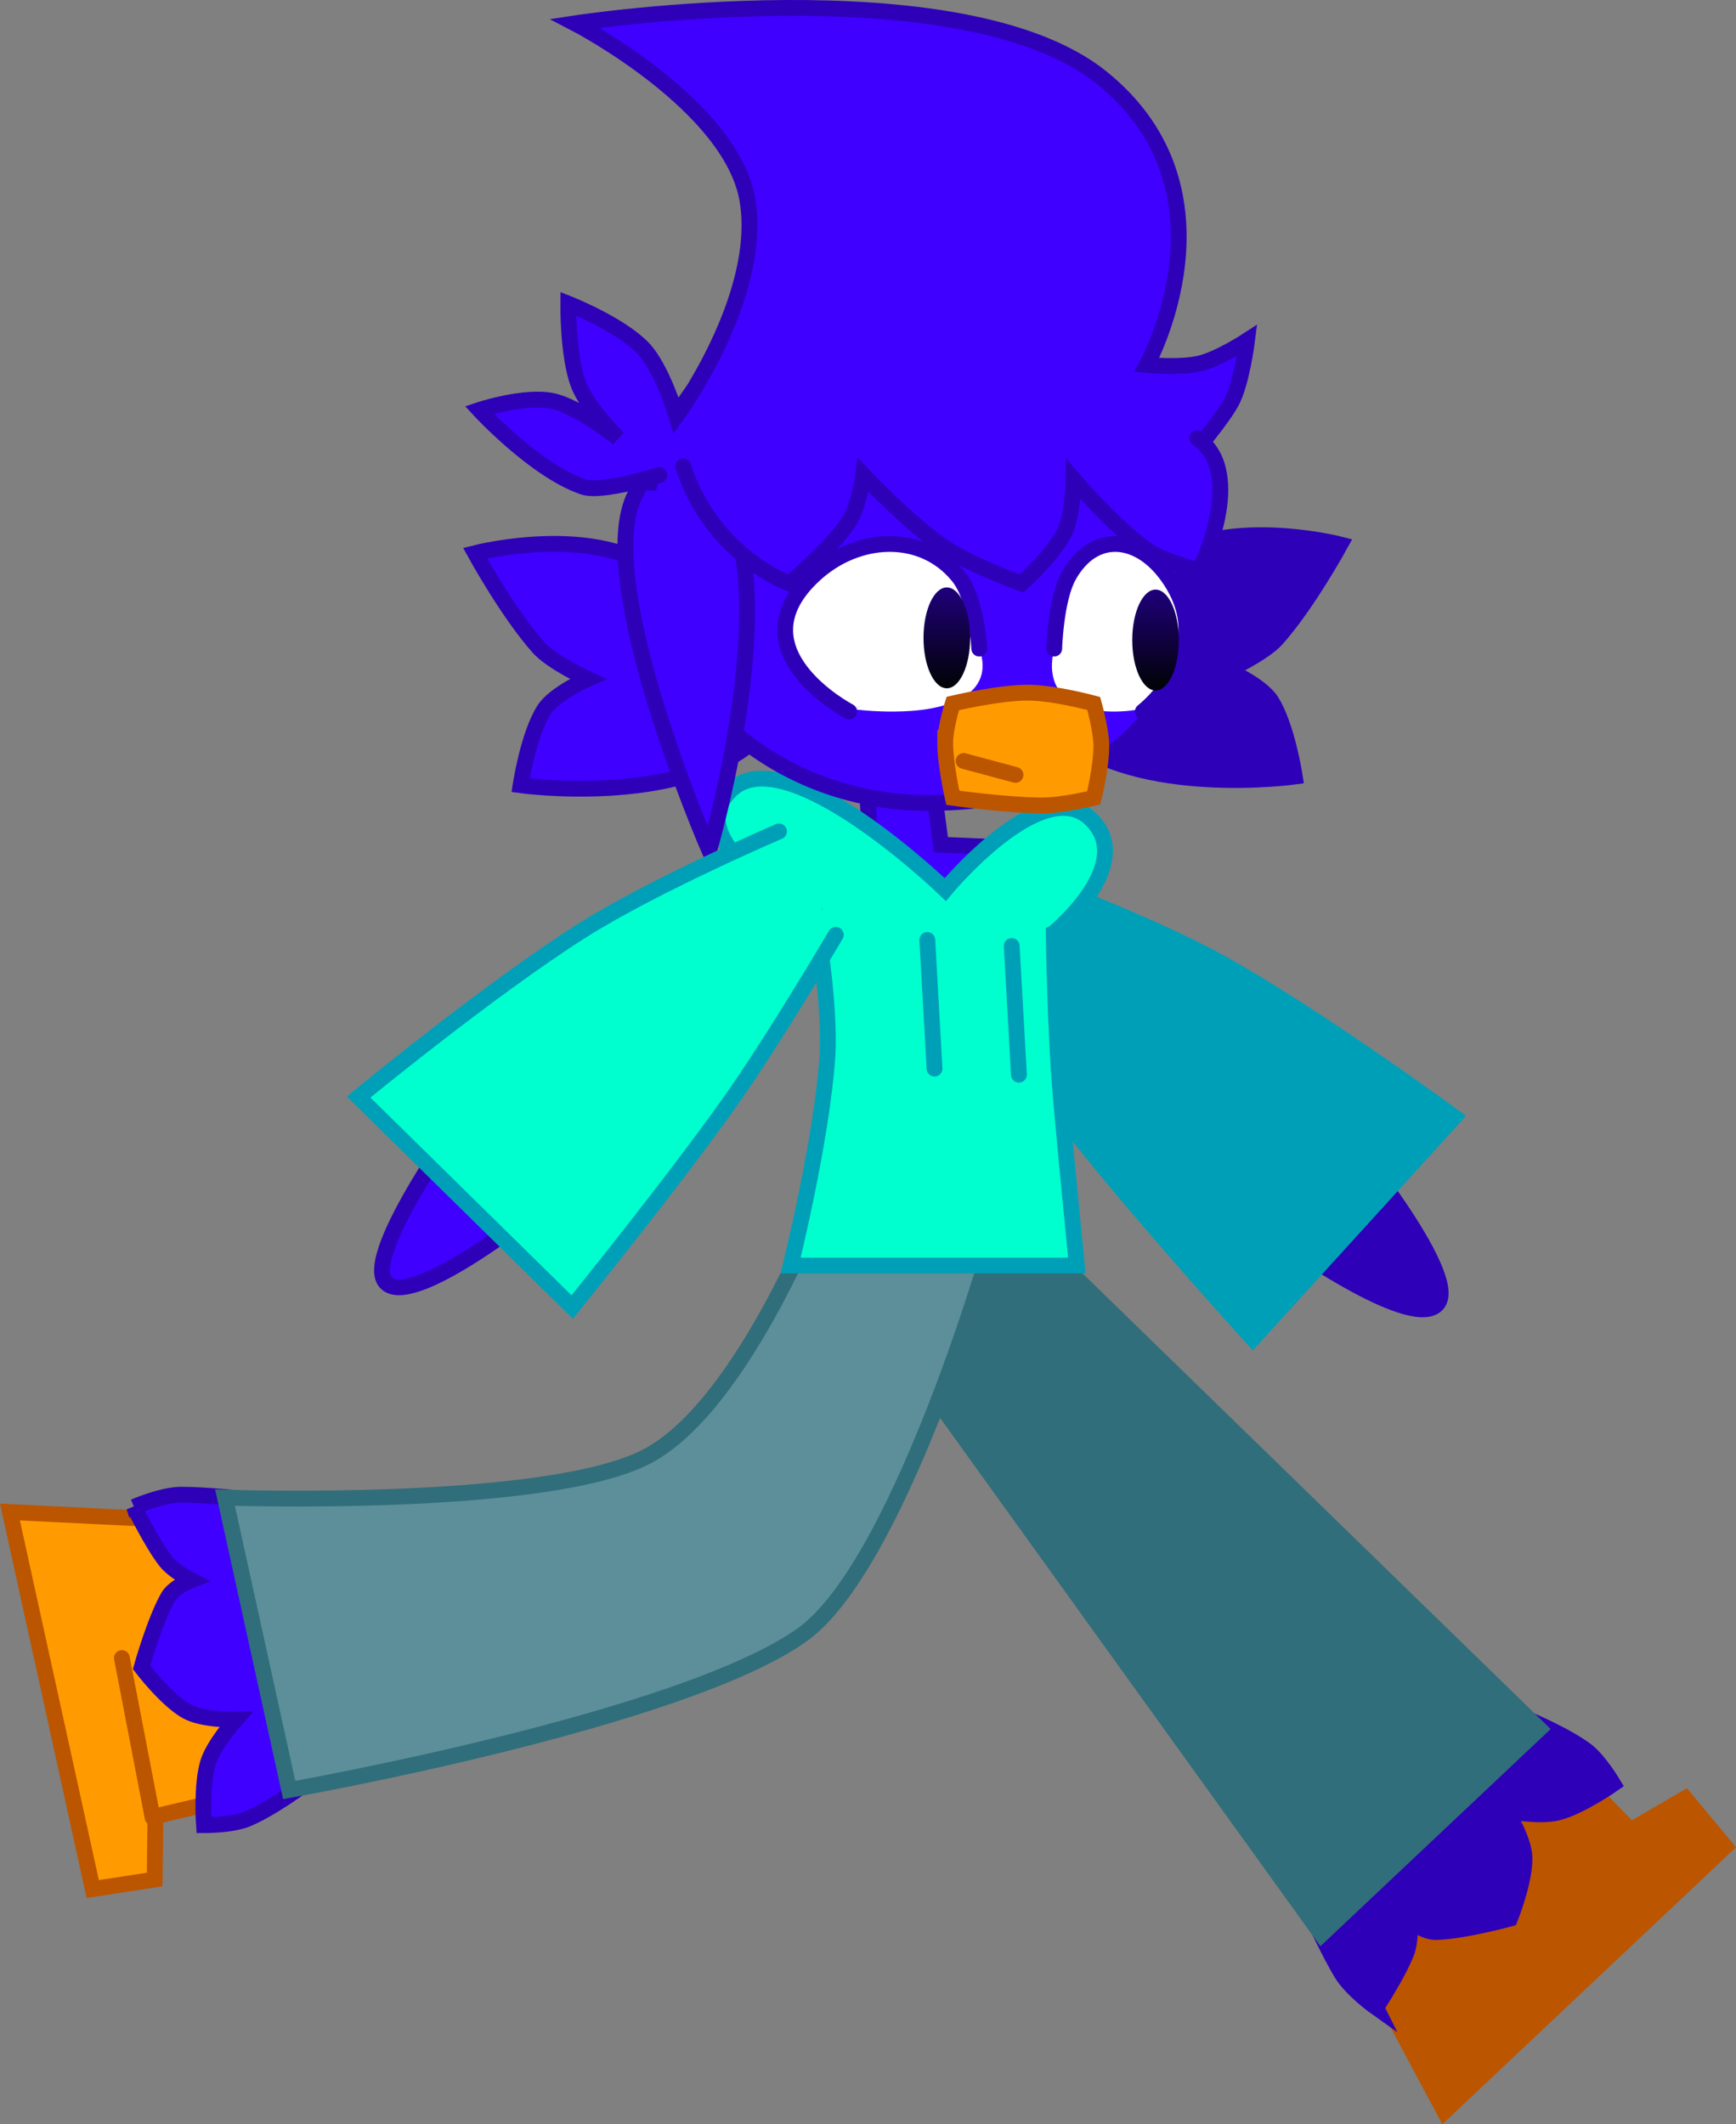 <svg version="1.1" xmlns="http://www.w3.org/2000/svg" xmlns:xlink="http://www.w3.org/1999/xlink" width="274.401" height="335.69" viewBox="0,0,274.401,335.69"><rect x="0" y="0" width="274.401" height="335.69" fill="#808080" stroke="none"/><defs><linearGradient x1="246.186" y1="135.418" x2="246.186" y2="151.358" gradientUnits="userSpaceOnUse" id="color-1"><stop offset="0" stop-color="#1f007b"/><stop offset="1" stop-color="#000304"/></linearGradient><linearGradient x1="279.181" y1="135.761" x2="279.181" y2="151.701" gradientUnits="userSpaceOnUse" id="color-2"><stop offset="0" stop-color="#1f007b"/><stop offset="1" stop-color="#000304"/></linearGradient></defs><g transform="translate(-96.527,-42.59)"><g data-paper-data="{&quot;isPaintingLayer&quot;:true}" fill-rule="nonzero" stroke-width="2.5" stroke-linejoin="miter" stroke-miterlimit="10" stroke-dasharray="" stroke-dashoffset="0" style="mix-blend-mode: normal"><g data-paper-data="{&quot;index&quot;:null,&quot;origRot&quot;:0}" stroke-linecap="round"><path d="M308.792,221.42c0,0 18.613,22.529 14.987,27.16c-3.559,4.546 -23.052,-9.16 -23.052,-9.16" data-paper-data="{&quot;origPos&quot;:null}" fill="#2e00b8" stroke="#2e00b8"/><path d="M257.715,180.92c0,0 20.063,7.298 31.929,13.896c14.941,8.307 36.762,24.298 36.762,24.298l-31.857,35.023c0,0 -16.725,-18.426 -26.673,-30.926c-7.57,-9.511 -18.216,-25.473 -18.216,-25.473" data-paper-data="{&quot;origPos&quot;:null}" fill="#009fb8" stroke="#009fb8"/></g><path d="M244.114,167.397l1.143,8.684l10.969,0.457l-8.913,11.426l-22.624,-14.169l9.37,1.6l-0.457,-7.541z" fill="#3f00ff" stroke="#2e00b8" stroke-linecap="round"/><g data-paper-data="{&quot;origRot&quot;:0}"><path d="M324.838,376.249l-13.189,-24.674l32.253,-30.416l10.355,10.66l8.633,-5.043l6.327,7.623z" data-paper-data="{&quot;origPos&quot;:null}" fill="#bb5500" stroke="#bb5500" stroke-linecap="butt"/><path d="M314.056,359.835c0,0 -3.925,-2.784 -5.505,-5.445c-3.901,-6.565 -8.54,-18.194 -8.54,-18.194l25.425,-26.726c0,0 15.567,5.097 21.771,9.707c2.068,1.537 4.316,5.324 4.316,5.324c0,0 -5.109,3.595 -8.792,4.526c-2.907,0.735 -8.093,-0.259 -8.093,-0.259c0,0 2.752,4.397 2.851,7.313c0.126,3.722 -2.277,9.698 -2.277,9.698c0,0 -7.356,2.025 -11.727,2.124c-1.819,0.041 -4.135,-1.766 -4.135,-1.766c0,0 0.241,3.076 -0.51,5.019c-1.315,3.403 -4.784,8.679 -4.784,8.679z" data-paper-data="{&quot;origPos&quot;:null}" fill="#2e00b8" stroke="#2e00b8" stroke-linecap="butt"/><path d="M248.281,226.728l91.546,89.08l-34.416,32.456l-71.468,-99.266" data-paper-data="{&quot;origPos&quot;:null}" fill="#306e7b" stroke="#306e7b" stroke-linecap="round"/><path d="M354.665,332.085l-19.13,17.125" fill="none" stroke="#bb5500" stroke-linecap="round"/></g><g data-paper-data="{&quot;origRot&quot;:0}"><path d="M98.099,281.53l27.945,1.37l9.511,43.301l-14.467,3.403l-0.111,9.997l-9.791,1.508z" data-paper-data="{&quot;origPos&quot;:null}" fill="#ff9b00" stroke="#bb5500" stroke-linecap="butt"/><path d="M117.72,280.718c0,0 4.406,-1.935 7.5,-1.924c7.636,0.029 19.996,2.027 19.996,2.027l9.855,35.547c0,0 -12.374,10.733 -19.518,13.685c-2.381,0.984 -6.785,0.965 -6.785,0.965c0,0 -0.457,-6.231 0.638,-9.868c0.864,-2.871 4.382,-6.809 4.382,-6.809c0,0 -5.186,0.101 -7.738,-1.314c-3.258,-1.806 -7.148,-6.938 -7.148,-6.938c0,0 2.044,-7.351 4.207,-11.151c0.9,-1.581 3.64,-2.639 3.64,-2.639c0,0 -2.762,-1.375 -4.043,-3.017c-2.243,-2.878 -4.986,-8.565 -4.986,-8.565z" data-paper-data="{&quot;origPos&quot;:null}" fill="#3f00ff" stroke="#2e00b8" stroke-linecap="butt"/><path d="M252.507,241.527c0,0 -14.13,48.624 -29.135,59.369c-18.966,13.582 -81.133,24.559 -81.133,24.559l-10.149,-46.204c0,0 50.587,1.768 66.565,-6.443c15.72,-8.079 28.543,-42.433 28.543,-42.433" data-paper-data="{&quot;origPos&quot;:null}" fill="#5c8f99" stroke="#306e7b" stroke-linecap="round"/><path d="M115.794,304.604l4.855,25.212" fill="none" stroke="#bb5500" stroke-linecap="round"/></g><path d="M263.081,190.022c0,0 0.167,14.942 1.151,26.26c0.799,9.194 2.506,26.301 2.506,26.301h-45.249c0,0 4.878,-19.586 5.806,-32.854c0.588,-8.405 -1.921,-22.679 -1.921,-22.679c0,0 -22.265,-11.137 -13.255,-19.653c8.856,-8.371 33.822,15.768 33.822,15.768c0,0 15.237,-18.402 22.887,-11.25c7.65,7.151 -5.747,18.106 -5.747,18.106z" fill="#00ffce" stroke="#009fb8" stroke-linecap="round"/><g><path d="M277.536,133.429c9.495,-10.293 30.851,-4.799 30.851,-4.799c0,0 -5.213,9.519 -10.085,14.954c-2.084,2.325 -7.74,4.928 -7.74,4.928c0,0 5.288,2.31 6.918,4.886c2.518,3.98 3.709,11.911 3.709,11.911c0,0 -24.665,3.425 -36.679,-6.856" data-paper-data="{&quot;origPos&quot;:null,&quot;index&quot;:null}" fill="#2e00b8" stroke="#2e00b8" stroke-linecap="round"/><path d="M215.49,159.824c-12.014,10.281 -36.679,6.856 -36.679,6.856c0,0 1.191,-7.931 3.709,-11.911c1.629,-2.576 6.918,-4.886 6.918,-4.886c0,0 -5.656,-2.604 -7.74,-4.928c-4.872,-5.434 -10.085,-14.954 -10.085,-14.954c0,0 21.356,-5.494 30.851,4.799" data-paper-data="{&quot;origPos&quot;:null}" fill="#3f00ff" stroke="#2e00b8" stroke-linecap="round"/><path d="M198.179,127.865c0,-22.983 20.166,-41.615 45.043,-41.615c24.876,0 35.104,19.067 39.558,41.615c5.827,29.496 -14.682,41.615 -39.558,41.615c-24.876,0 -45.043,-18.632 -45.043,-41.615z" data-paper-data="{&quot;origPos&quot;:null}" fill="#3f00ff" stroke="#2e00b8" stroke-linecap="butt"/><path d="M200.75,117.66c0,0 -9.085,2.874 -12.048,1.862c-7.606,-2.599 -16.404,-12.145 -16.404,-12.145c0,0 7.029,-2.343 11.527,-1.429c4.063,0.825 10.411,5.886 10.411,5.886c0,0 -4.911,-4.818 -6.3,-8.561c-1.689,-4.552 -1.585,-12.693 -1.585,-12.693c0,0 8.138,3.213 11.81,7.024c3.001,3.114 5.29,10.722 5.29,10.722c0,0 13.677,-18.625 11.25,-33.93c-2.414,-15.227 -27.287,-28.116 -27.287,-28.116c0,0 61.024,-9.373 83.284,8.617c22.26,17.99 7.091,45.369 7.091,45.369c0,0 5.285,0.511 8.449,-0.259c3.024,-0.736 7.407,-3.6 7.407,-3.6c0,0 -0.842,6.743 -2.478,9.742c-1.481,2.715 -5.749,7.74 -5.749,7.74" data-paper-data="{&quot;origPos&quot;:null}" fill="#3f00ff" stroke="#2e00b8" stroke-linecap="round"/><path d="M210.349,120.403c10.503,14.839 -1.714,56.561 -1.714,56.561c0,0 -19.32,-44.381 -11.312,-56.903" data-paper-data="{&quot;origPos&quot;:null}" fill="#3f00ff" stroke="#2e00b8" stroke-linecap="round"/><path d="M285.763,111.833c8.025,5.533 0.343,20.91 0.343,20.91c0,0 -5.998,-1.577 -8.301,-3.245c-5.456,-3.951 -11.581,-11.153 -11.581,-11.153c0,0 -0.075,5.635 -1.44,8.364c-1.846,3.692 -6.787,8.09 -6.787,8.09c0,0 -8.112,-2.903 -12.427,-5.859c-5.451,-3.734 -12.597,-11.281 -12.597,-11.281c0,0 -0.649,5.007 -2.381,7.554c-2.817,4.142 -9.274,9.585 -9.274,9.585c0,0 -12.195,-4.326 -16.797,-18.511" data-paper-data="{&quot;origPos&quot;:null}" fill="#3f00ff" stroke="#2e00b8" stroke-linecap="round"/><g data-paper-data="{&quot;origPos&quot;:null}" fill="#ffffff" stroke-linecap="round"><path d="M250.455,143.37c0,0 4.056,5.965 -1.714,9.427c-5.77,3.462 -17.14,1.885 -17.14,1.885z" data-paper-data="{&quot;origPos&quot;:null}" stroke="none"/><path d="M230.745,155.025c0,0 -18.572,-9.724 -5.368,-21.718c6.687,-6.074 16.79,-6.702 22.545,0.262c3.05,3.69 3.391,11.516 3.391,11.516" data-paper-data="{&quot;origPos&quot;:null}" stroke="#2e00b8"/></g><path d="M249.871,143.388c0,4.402 -1.65,7.97 -3.685,7.97c-2.035,0 -3.685,-3.568 -3.685,-7.97c0,-4.402 1.65,-7.97 3.685,-7.97c2.035,0 3.685,3.568 3.685,7.97z" fill="url(#color-1)" stroke="none" stroke-linecap="butt"/><g data-paper-data="{&quot;origPos&quot;:null,&quot;index&quot;:null}" fill="#ffffff" stroke-linecap="round"><path d="M276.591,154.682c0,0 -7.747,1.577 -11.679,-1.885c-3.932,-3.462 -1.168,-9.427 -1.168,-9.427z" data-paper-data="{&quot;origPos&quot;:null}" stroke="none"/><path d="M263.16,145.084c0,0 0.232,-7.826 2.31,-11.516c3.922,-6.964 10.806,-6.336 15.363,-0.262c8.998,11.994 -3.658,21.718 -3.658,21.718" data-paper-data="{&quot;origPos&quot;:null}" stroke="#2e00b8"/></g><path d="M245.929,159.928c0,-2.341 1.2,-6.17 1.2,-6.17c0,0 7.278,-1.714 11.826,-1.714c4.147,0 10.455,1.714 10.455,1.714c0,0 1.2,4.276 1.2,6.684c0,3.411 -1.2,8.227 -1.2,8.227c0,0 -4.912,1.2 -8.056,1.2c-5.552,0 -14.226,-1.2 -14.226,-1.2c0,0 -1.2,-5.263 -1.2,-8.741z" data-paper-data="{&quot;origPos&quot;:null}" fill="#ff9b00" stroke="#bb5500" stroke-linecap="butt"/><path d="M248.841,162.841l8.198,2.2" fill="none" stroke="#bb5500" stroke-linecap="round"/><path d="M282.866,143.731c0,4.402 -1.65,7.97 -3.685,7.97c-2.035,0 -3.685,-3.568 -3.685,-7.97c0,-4.402 1.65,-7.97 3.685,-7.97c2.035,0 3.685,3.568 3.685,7.97z" fill="url(#color-2)" stroke="none" stroke-linecap="butt"/></g><g data-paper-data="{&quot;origRot&quot;:0}" stroke-linecap="round"><path d="M179.98,234.787c0,0 -18.697,14.772 -22.505,10.433c-3.879,-4.421 13.447,-27.955 13.447,-27.955" data-paper-data="{&quot;origPos&quot;:null}" fill="#3f00ff" stroke="#2e00b8"/><path d="M228.638,190.317c0,0 -9.737,16.532 -16.764,26.451c-9.235,13.035 -24.904,32.367 -24.904,32.367l-33.763,-33.189c0,0 20.894,-17.184 35.348,-26.313c11.48,-7.251 31.103,-15.657 31.103,-15.657" data-paper-data="{&quot;origPos&quot;:null}" fill="#00ffce" stroke="#009fb8"/></g><path d="M244.242,211.462l-1.143,-20.339" fill="none" stroke="#009fb8" stroke-linecap="round"/><path d="M256.44,192.08l1.143,20.339" fill="none" stroke="#009fb8" stroke-linecap="round"/></g></g></svg>